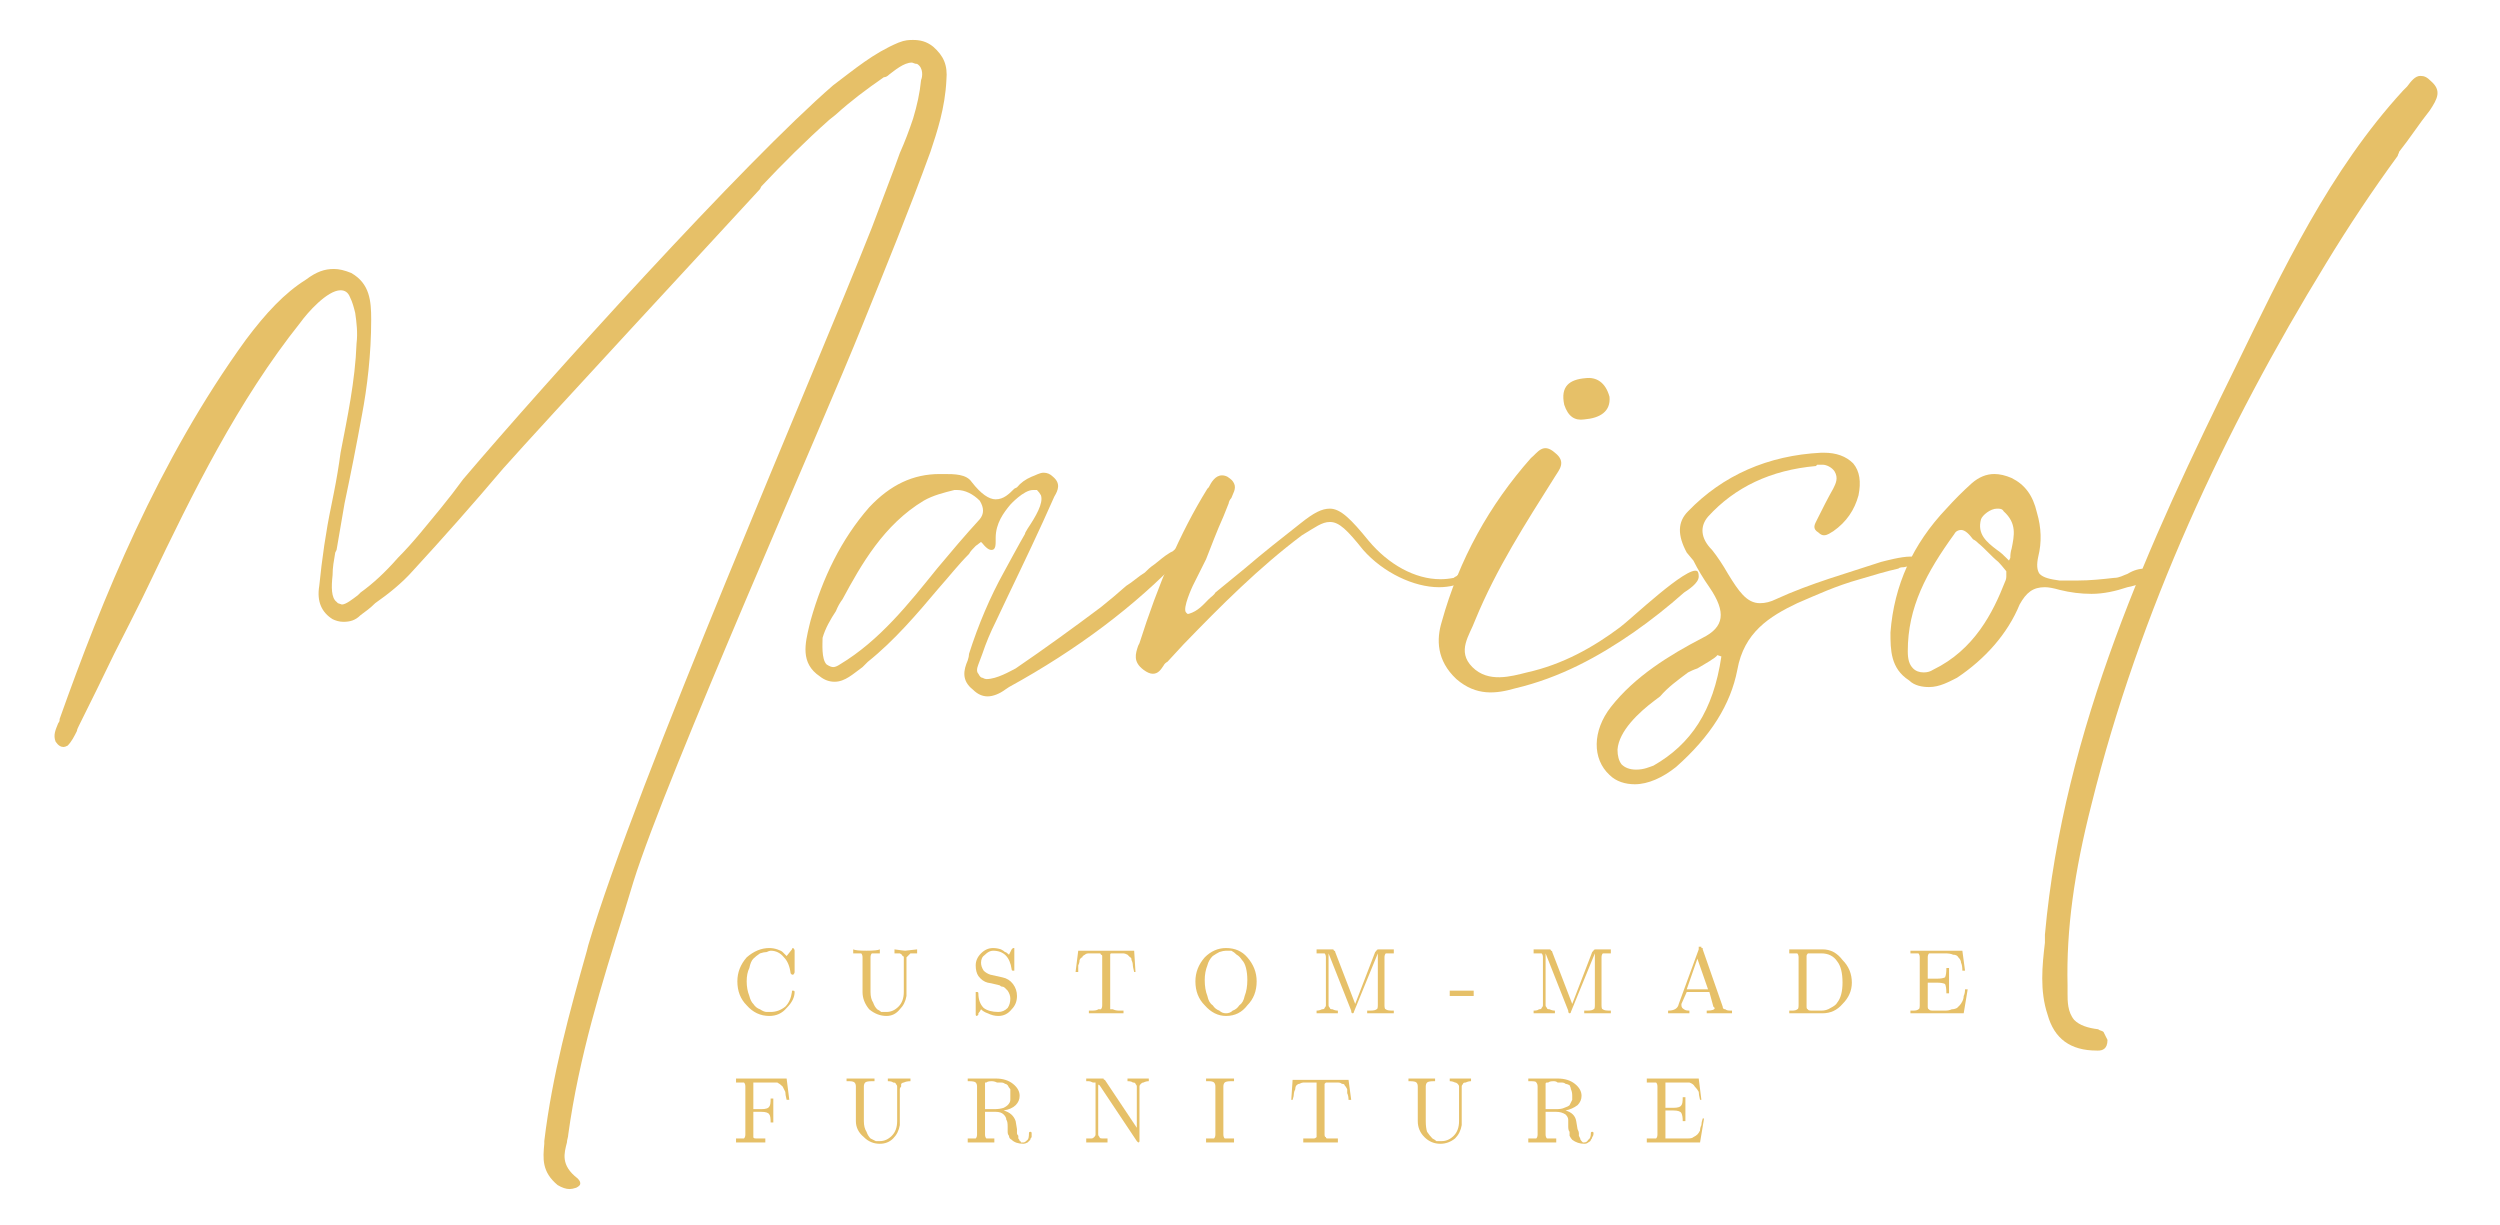<svg version="1.2" xmlns="http://www.w3.org/2000/svg" viewBox="0 0 187 92" width="100" height="49">
	<title>marisol-logo-svg</title>
	<style>
		.s0 { fill: #e6c068 } 
	</style>
	<g id="Layer">
		<g id="Layer">
			<g id="Layer">
				<path id="Layer" class="s0" d="m42.9 89.2c0.2-0.1 0.3-0.2 0.3-0.3 0-0.1 0-0.2-0.2-0.4-1.3-1-1-1.9-0.8-2.7 0-0.2 0.1-0.4 0.1-0.6 0.8-5.8 2.5-11.3 4.2-16.7l0.7-2.3c2.5-8 14.2-34.3 17.2-41.8 1.7-4.2 3.5-8.6 5.1-13 0.5-1.5 1.1-3.3 1.2-5.4 0.1-1.1-0.2-1.8-1-2.5-0.5-0.4-1-0.5-1.5-0.5-0.3 0-0.6 0-1.1 0.2-1.9 0.8-3.3 2-4.9 3.2-6.7 5.8-21.6 22.3-27.8 29.6q-0.8 1.1-1.7 2.2c-1 1.2-2 2.5-3.2 3.7q-1.4 1.6-2.8 2.6l-0.2 0.2c-0.4 0.3-0.9 0.7-1.2 0.7l-0.3-0.1-0.1-0.1c-0.4-0.3-0.4-1.1-0.3-2 0-0.6 0.1-1.1 0.2-1.7l0.1-0.2c0.2-1.2 0.4-2.3 0.6-3.5q0.7-3.3 1.3-6.6c0.4-2.1 0.7-4.6 0.7-7.2 0-1.4-0.1-2.7-1.5-3.5-0.5-0.2-0.9-0.3-1.3-0.3-0.7 0-1.3 0.2-2.1 0.8-1.6 1-3 2.5-4.5 4.5-6.6 9.1-10.8 19.5-14 28.5 0 0.1 0 0.2-0.1 0.3-0.2 0.5-0.4 0.9-0.2 1.4 0.2 0.3 0.4 0.4 0.6 0.4q0.1 0 0.3-0.1c0.3-0.3 0.5-0.7 0.7-1.1 0-0.1 0.1-0.3 0.2-0.5q1.3-2.6 2.6-5.3c0 0 2.2-4.3 2.7-5.4 3.2-6.7 6.6-13.6 11.3-19.5 0.5-0.7 2-2.4 3-2.4q0.5 0 0.7 0.5c0.2 0.4 0.3 0.8 0.4 1.2 0.1 0.7 0.2 1.5 0.1 2.3-0.1 2.8-0.7 5.6-1.2 8.2q-0.2 1.5-0.5 3l-0.2 1c-0.4 1.9-0.7 4-0.9 6-0.2 1.2 0.2 2 1 2.5 0.2 0.1 0.5 0.2 0.8 0.2 0.5 0 0.9-0.1 1.3-0.5 0.4-0.3 0.7-0.5 1.1-0.9 1-0.7 2-1.5 2.8-2.4 2.3-2.5 4.6-5.1 6.8-7.7 3.2-3.6 16-17.4 19.3-21l0.1-0.2c1.6-1.7 3.3-3.4 5.1-5l0.5-0.4c1.1-1 2.3-1.9 3.6-2.8q0.2 0 0.4-0.2c0.4-0.3 1.1-0.9 1.7-0.9 0.1 0 0.2 0.1 0.4 0.1 0.5 0.3 0.4 1 0.3 1.2-0.1 1-0.3 1.9-0.6 2.9-0.3 0.9-0.6 1.7-1 2.6l-0.4 1.1-1.7 4.5c-4.5 11.4-17.7 41.7-21.3 53.9l-0.1 0.4c-1.3 4.6-2.6 9.3-3.2 14.3v0.2c-0.1 1.1-0.2 2.1 1 3.1q0.5 0.3 0.9 0.3 0.2 0 0.5-0.1z"/>
			</g>
		</g>
	</g>
	<g id="Layer">
		<g id="Layer">
			<g id="Layer">
				<path id="Layer" fill-rule="evenodd" class="s0" d="m88.7 41.1c0.1 0.2 0 0.4-0.3 0.7-3.5 3.7-7.9 7-13 9.8l-0.3 0.2c-0.4 0.3-0.9 0.5-1.3 0.5q-0.6 0-1.1-0.5c-0.9-0.7-0.7-1.5-0.4-2.2q0.1-0.3 0.1-0.5c0.7-2.2 1.6-4.3 2.6-6.1 0 0 1.3-2.4 1.6-2.9 0-0.1 0.1-0.2 0.2-0.4 0.6-0.9 1.2-1.9 1-2.5q-0.1-0.2-0.3-0.4c-0.1 0-0.2 0-0.3 0-0.7 0-1.7 1.1-1.7 1.1-0.5 0.6-1.1 1.4-1.1 2.5v0.2c0 0.3 0 0.7-0.3 0.7-0.1 0-0.3 0-0.7-0.5l-0.1-0.1-0.4 0.3c-0.2 0.2-0.4 0.4-0.5 0.6-0.8 0.8-1.5 1.7-2.3 2.6-1.6 1.9-3.3 3.9-5.3 5.5l-0.4 0.4c-0.7 0.5-1.3 1.1-2.1 1.1q-0.6 0-1.1-0.4c-1.5-1-1.1-2.5-0.8-3.8l0.1-0.4c0.9-3.2 2.3-6.1 4.4-8.5 1.6-1.7 3.3-2.5 5.3-2.5h0.3c0.8 0 1.7 0 2.1 0.6 0.7 0.9 1.3 1.3 1.8 1.3 0.6 0 1-0.4 1.4-0.8l0.2-0.1q0.4-0.5 1.1-0.8c0.3-0.1 0.6-0.3 0.9-0.3q0.4 0 0.7 0.3c0.6 0.5 0.4 1 0.1 1.5-1.1 2.5-2.3 5-3.5 7.5l-0.9 1.9q-0.6 1.2-1 2.4l-0.3 0.8q-0.2 0.5 0 0.7c0.1 0.2 0.2 0.3 0.3 0.3q0.2 0.1 0.3 0.1c0.8 0 1.8-0.6 2.2-0.8 2.2-1.5 4.4-3.1 6.4-4.6q1-0.8 1.9-1.6c0.5-0.3 0.9-0.7 1.4-1 0.2-0.2 0.4-0.4 0.7-0.6 0.4-0.3 0.7-0.6 1.2-0.9l0.2-0.1c0.2-0.2 0.5-0.4 0.7-0.4 0.1 0 0.3 0 0.3 0.1zm-15.5-3.5c-0.5-0.5-1.1-0.8-1.7-0.8-0.1 0-0.1 0-0.2 0-0.8 0.2-1.6 0.4-2.3 0.8-3 1.8-4.7 4.8-6.1 7.4q-0.3 0.4-0.5 0.9c-0.4 0.6-0.8 1.3-1 2 0 0.4-0.1 1.6 0.3 2q0.3 0.2 0.5 0.2 0.2 0 0.5-0.2c3-1.8 5.2-4.6 7.3-7.2 1-1.2 2.1-2.5 3.2-3.7q0.5-0.6 0-1.4z"/>
			</g>
		</g>
	</g>
	<g id="Layer">
		<g id="Layer">
			<g id="Layer">
				<path id="Layer" class="s0" d="m109.7 43.1c-0.2 0-0.4 0.1-0.6 0.1-0.1 0.1-0.2 0.1-0.3 0.2q-0.5 0.1-1 0.1c-1.9 0-3.9-1.1-5.4-2.9-1.3-1.6-2.1-2.4-2.9-2.4-0.6 0-1.2 0.3-2.2 1.1-1.4 1.1-2.8 2.2-4.2 3.4l-2.2 1.8c-0.1 0.2-0.3 0.3-0.5 0.5-0.4 0.4-0.8 0.9-1.5 1.1h-0.1l-0.1-0.1c-0.3-0.3 0.5-2 0.5-2q0.5-1 1-2c0.4-1 0.8-2.1 1.3-3.2l0.4-1c0-0.1 0.1-0.3 0.2-0.4 0.1-0.3 0.4-0.7 0.2-1.1-0.1-0.2-0.2-0.3-0.5-0.5q-0.2-0.1-0.4-0.1c-0.5 0-0.8 0.5-1 0.9l-0.1 0.1c-2.1 3.4-3.7 7.2-5.1 11.6l-0.1 0.2c-0.2 0.6-0.4 1.2 0.4 1.8q0.4 0.3 0.7 0.3c0.4 0 0.6-0.3 0.8-0.6q0.1-0.2 0.3-0.3l1.2-1.3c2.8-2.9 5.7-5.8 8.9-8.2 1-0.6 1.5-1 2.1-1 0.7 0 1.3 0.6 2.5 2.1 1.5 1.7 3.8 2.8 5.7 2.8 0.8 0 1.5-0.2 2.1-0.5 0.2-0.1 0.3-0.3 0.2-0.3 0-0.1-0.1-0.2-0.3-0.2z"/>
			</g>
		</g>
	</g>
	<g id="Layer">
		<g id="Layer">
			<g id="Layer">
				<path id="Layer" class="s0" d="m127.1 42.9c-0.7-0.5-5.1 3.7-5.8 4.2-2 1.5-4.3 2.8-7 3.4-1.2 0.3-2.9 0.8-4.1-0.4-1.2-1.2-0.2-2.4 0.2-3.5 1.6-3.9 3.8-7.3 6-10.8 0.3-0.5 0.9-1.1 0-1.8-0.9-0.8-1.3 0-1.8 0.4-3.1 3.5-5.4 7.6-6.7 12.3-0.4 1.3-0.4 2.9 1.1 4.3 1.5 1.3 3 1.1 4.4 0.7 3.4-0.8 6.3-2.4 8.9-4.2q2-1.4 3.8-3c0.3-0.2 1.1-0.7 1.1-1.2q0-0.3-0.1-0.4zm-8.5-11.4c1.2-0.1 2-0.6 1.9-1.7-0.3-1.1-1-1.5-1.8-1.4-1.2 0.1-1.9 0.6-1.6 2 0.3 0.9 0.8 1.2 1.5 1.1z"/>
			</g>
		</g>
	</g>
	<g id="Layer">
		<g id="Layer">
			<g id="Layer">
				<path id="Layer" fill-rule="evenodd" class="s0" d="m143.9 42.1c0 0.3-0.9 0.4-1.3 0.5-0.1 0-0.3 0-0.4 0.1-0.9 0.2-1.9 0.5-2.9 0.8-1.8 0.5-3.3 1.2-4.7 1.8-2.1 1-4 2.2-4.5 5-0.5 2.6-2 5-4.6 7.3-1 0.8-2.1 1.3-3.1 1.3-0.7 0-1.4-0.2-1.9-0.7-1.3-1.2-1.3-3.3 0.1-5.1 1.8-2.3 4.4-3.9 6.9-5.2 1.6-0.8 1.8-1.9 0.5-3.8q-0.7-1-1.2-2l-0.5-0.6c-0.7-1.3-0.7-2.3 0.1-3.1 2.6-2.7 6-4.2 10-4.4h0.2q1.4 0 2.2 0.8c0.5 0.6 0.6 1.4 0.4 2.4-0.3 1.1-0.9 2-1.9 2.7-0.2 0.1-0.4 0.3-0.7 0.3q-0.2 0-0.4-0.2c-0.5-0.3-0.3-0.6-0.1-1 0.4-0.8 0.8-1.6 1.2-2.3 0.2-0.4 0.4-0.8 0.1-1.3-0.2-0.3-0.6-0.5-0.9-0.5-0.2 0-0.3 0-0.4 0l-0.1 0.1c-3.4 0.3-6.1 1.6-8.1 3.8-0.6 0.7-0.6 1.6 0.3 2.5 0.4 0.5 0.8 1.1 1.2 1.8 0.8 1.3 1.4 2.2 2.4 2.2q0.6 0 1.2-0.3c2.6-1.2 5.5-2 7.9-2.8 0.4-0.1 1.5-0.4 2.2-0.4 0.4 0 0.6 0.1 0.7 0.2zm-15 7.2l-0.3-0.1c-0.1 0.2-1 0.7-1.5 1-0.3 0.1-0.5 0.2-0.7 0.3-0.8 0.6-1.5 1.1-2.1 1.8l-0.4 0.3c-1.2 0.9-2.7 2.3-2.8 3.7q0 0.7 0.3 1.1 0.4 0.4 1.1 0.4c0.6 0 1-0.2 1.3-0.3 2.8-1.6 4.5-4.1 5.1-8.2z"/>
			</g>
		</g>
	</g>
	<g id="Layer">
		<g id="Layer">
			<g id="Layer">
				<path id="Layer" fill-rule="evenodd" class="s0" d="m161.5 42.8c0.1 0.7-1.5 1.2-2.1 1.3-0.9 0.3-1.8 0.5-2.7 0.5q-1.2 0-2.4-0.3-0.7-0.2-1.1-0.2c-0.9 0-1.4 0.4-1.9 1.3-0.9 2.2-2.6 4.1-4.7 5.5-0.6 0.3-1.3 0.7-2.1 0.7-0.5 0-1.1-0.1-1.5-0.5-1.4-0.9-1.4-2.3-1.4-3.6q0.4-5.3 4.2-9.3 0.9-1 1.9-1.9 0.8-0.7 1.7-0.7 0.6 0 1.3 0.3c1 0.5 1.6 1.3 1.9 2.6q0.5 1.7 0.1 3.3-0.2 0.9 0.1 1.3c0.3 0.3 0.8 0.4 1.5 0.5 0.5 0 0.9 0 1.3 0 1 0 1.9-0.1 2.8-0.2 0.4 0 0.7-0.2 1-0.3 0.5-0.3 0.9-0.4 1.4-0.4q0.1 0 0.3 0c0.3 0 0.4 0.1 0.4 0.1zm-11.2 0.1q-0.4-0.5-0.6-0.7c-0.5-0.4-1-1-1.5-1.4-0.1-0.1-0.2-0.2-0.4-0.3-0.3-0.4-0.6-0.7-0.9-0.7-0.2 0-0.4 0.1-0.5 0.3-2.1 2.9-3.5 5.5-3.5 8.8 0 0.6 0.1 1 0.4 1.3q0.3 0.3 0.8 0.3 0.4 0 0.7-0.2c3.1-1.5 4.5-4.3 5.4-6.6q0.1-0.2 0.1-0.4c0-0.1 0-0.2 0-0.4zm-0.2-4.5c-0.1-0.2-0.3-0.2-0.5-0.2-0.5 0-1.1 0.5-1.2 0.8-0.3 1.1 0.4 1.7 1.2 2.3 0.3 0.2 0.5 0.4 0.7 0.6l0.2 0.2 0.1-0.2q0-0.4 0.1-0.7c0.2-1 0.4-1.9-0.6-2.8z"/>
			</g>
		</g>
	</g>
	<g id="Layer">
		<g id="Layer">
			<g id="Layer">
				<path id="Layer" class="s0" d="m182.2 6.1c-0.3-0.3-0.5-0.4-0.8-0.4-0.4 0-0.7 0.4-1 0.8-0.1 0.1-0.2 0.2-0.3 0.3-5.5 6-9 13.4-12.6 20.8-6.4 13-12.9 27.1-14.3 42.6v0.6c-0.2 1.7-0.4 3.6 0.2 5.4 0.5 1.8 1.7 2.7 3.7 2.7h0.1c0.3 0 0.7-0.1 0.7-0.8-0.1-0.2-0.2-0.4-0.3-0.6-0.1-0.1-0.3-0.1-0.4-0.2-0.8-0.1-1.4-0.3-1.8-0.7-0.5-0.6-0.5-1.4-0.5-2q0-0.3 0-0.6c-0.1-4.2 0.5-8.5 1.8-13.6 3.6-14.5 10-28.2 17.6-40.6 1.7-2.8 3.5-5.5 5.4-8.1 0-0.1 0.1-0.2 0.1-0.3 0.8-1 1.5-2.1 2.3-3.1 0.6-0.9 0.9-1.5 0.1-2.2z"/>
			</g>
		</g>
	</g>
	<g id="Layer">
		<g id="Layer">
			<g id="Layer">
				<path id="Layer" class="s0" d="m55 73.7q0-1 0.7-1.8 0.8-0.7 1.7-0.7 0.3 0 0.6 0.1 0.3 0.1 0.4 0.2 0.1 0.1 0.3 0.3l0.4-0.5q0-0.1 0.1-0.1 0 0 0 0 0.1 0.1 0.1 0.2v1.6q0 0.1-0.1 0.2 0 0-0.1 0 0 0 0 0-0.1-0.1-0.1-0.1-0.1-0.8-0.5-1.2-0.4-0.5-1-0.5-0.1 0-0.3 0.1-0.2 0-0.5 0.1-0.3 0.2-0.5 0.4-0.2 0.2-0.3 0.7-0.2 0.4-0.2 1 0 0.6 0.2 1.1 0.1 0.4 0.3 0.6 0.2 0.3 0.5 0.4 0.3 0.2 0.5 0.2 0.2 0 0.3 0 0.6 0 1.1-0.4 0.4-0.4 0.5-1.1 0-0.1 0-0.1 0 0 0 0 0 0 0 0 0 0 0.1 0 0.1 0 0.1 0.1 0 0.6-0.6 1.2-0.5 0.6-1.3 0.6-1 0-1.7-0.8-0.7-0.7-0.7-1.8z"/>
			</g>
		</g>
	</g>
	<g id="Layer">
		<g id="Layer">
			<g id="Layer">
				<path id="Layer" class="s0" d="m63.7 71.6v-0.3q0.2 0.1 1 0.1 0.8 0 1-0.1v0.3h-0.1q-0.4 0-0.5 0-0.1 0.1-0.1 0.3v2.6q0 0.5 0.2 0.8 0.1 0.3 0.3 0.5 0.2 0.1 0.3 0.2 0.2 0 0.4 0 0.5 0 0.9-0.4 0.4-0.4 0.4-1.1v-2.4q0-0.1 0-0.2 0-0.1-0.1-0.1 0-0.1-0.2-0.2-0.2 0-0.4 0v-0.3q0.7 0.1 0.8 0.1 0.1 0 0.9-0.1v0.3q-0.3 0-0.5 0-0.1 0.1-0.2 0.2 0 0-0.1 0.1 0 0.1 0 0.2v2.2q0 0.4 0 0.5-0.1 0.6-0.5 1-0.4 0.5-1 0.5-0.7 0-1.3-0.5-0.5-0.6-0.5-1.3v-2.6q0-0.2-0.1-0.3-0.1 0-0.4 0z"/>
			</g>
		</g>
	</g>
	<g id="Layer">
		<g id="Layer">
			<g id="Layer">
				<path id="Layer" class="s0" d="m72.9 76.1v-1.4q0-0.1 0-0.1 0 0 0-0.1 0 0 0.1 0 0.1 0 0.1 0.1 0 0.7 0.4 1.1 0.4 0.3 1.1 0.3 0.4 0 0.7-0.3 0.2-0.3 0.2-0.7 0-0.3-0.2-0.6-0.1-0.1-0.2-0.2-0.1-0.1-0.2-0.1-0.1 0-0.2-0.1-0.8-0.2-0.9-0.2-0.4-0.1-0.7-0.5-0.2-0.3-0.2-0.8 0-0.5 0.4-0.9 0.4-0.4 0.9-0.4 0.3 0 0.6 0.1 0.2 0.1 0.3 0.2 0.1 0 0.3 0.2l0.2-0.4q0.1-0.1 0.1-0.1 0.1 0 0.1 0 0 0.1 0 0.2v1.4q0 0 0 0.1 0 0-0.1 0 0 0 0 0-0.1 0-0.1-0.1-0.2-1.4-1.4-1.4-0.3 0-0.6 0.3-0.3 0.2-0.3 0.6 0 0.3 0.2 0.6 0.2 0.2 0.5 0.3l0.9 0.2q0.5 0.1 0.8 0.5 0.3 0.4 0.3 0.9 0 0.6-0.4 1-0.4 0.5-1 0.5-0.4 0-0.8-0.2-0.3-0.1-0.5-0.3-0.1 0.2-0.2 0.3v0.1q-0.1 0.1-0.1 0.1-0.1 0-0.1-0.1 0 0 0-0.1z"/>
			</g>
		</g>
	</g>
	<g id="Layer">
		<g id="Layer">
			<g id="Layer">
				<path id="Layer" class="s0" d="m80.4 73l0.2-1.6h4.2l0.1 1.6h-0.1q-0.1-0.4-0.1-0.5 0-0.2-0.1-0.4 0-0.2-0.1-0.2-0.1-0.1-0.2-0.2-0.2-0.1-0.3-0.1-0.2 0-0.5 0-0.3 0-0.4 0-0.1 0-0.1 0.1 0 0.1 0 0.2v3.6q0 0.2 0 0.3 0 0 0.2 0 0.2 0.1 0.5 0.1h0.3v0.2q-0.3 0-1.3 0-1.1 0-1.3 0v-0.2h0.2q0.4 0 0.5-0.1 0.2 0 0.2 0 0.1-0.1 0.1-0.3v-3.6q0-0.1 0-0.1 0-0.1-0.1-0.1 0-0.1-0.1-0.1 0 0-0.4 0-0.2 0-0.4 0-0.2 0-0.3 0.1-0.2 0.1-0.2 0.2-0.1 0-0.2 0.2 0 0.2-0.1 0.4 0 0.1 0 0.5z"/>
			</g>
		</g>
	</g>
	<g id="Layer">
		<g id="Layer">
			<g id="Layer">
				<path id="Layer" fill-rule="evenodd" class="s0" d="m89.4 73.7q0-1 0.7-1.8 0.7-0.7 1.6-0.7 1 0 1.6 0.7 0.7 0.8 0.7 1.8 0 1.1-0.7 1.8-0.6 0.8-1.6 0.8-0.9 0-1.6-0.8-0.7-0.7-0.7-1.8zm0.7-0.1q0 0.7 0.2 1.2 0.1 0.5 0.4 0.7 0.2 0.3 0.5 0.4 0.2 0.2 0.5 0.2 0.3 0 0.5-0.2 0.3-0.1 0.5-0.4 0.3-0.2 0.4-0.7 0.2-0.5 0.2-1.2 0-0.5-0.1-0.9-0.1-0.4-0.3-0.6-0.2-0.3-0.4-0.4-0.2-0.2-0.4-0.3-0.2 0-0.4 0-0.2 0-0.5 0.1-0.2 0.1-0.5 0.3-0.3 0.3-0.4 0.7-0.2 0.5-0.2 1.1z"/>
			</g>
		</g>
	</g>
	<g id="Layer">
		<g id="Layer">
			<g id="Layer">
				<path id="Layer" class="s0" d="m98.5 76.1v-0.2q0.2 0 0.4-0.1 0.2 0 0.2-0.1 0.1-0.1 0.1-0.2 0 0 0-0.1v-3.5q0-0.2-0.1-0.3-0.1 0-0.5 0h-0.1v-0.3h1.2q0.1 0 0.1 0.1 0.1 0 0.1 0.1l1.5 3.9 1.5-3.9q0.1-0.1 0.1-0.1 0-0.1 0.2-0.1h1.1v0.3h-0.1q-0.4 0-0.5 0-0.1 0.1-0.1 0.3v3.6q0 0.3 0.1 0.3 0.1 0.1 0.5 0.1h0.1v0.2q-0.2 0-1 0-0.7 0-1 0v-0.2h0.2q0.4 0 0.5-0.1 0.1 0 0.1-0.3v-3.9l-1.8 4.4q0 0.1-0.1 0.1-0.1 0-0.1-0.2l-1.7-4.3v3.8q0 0.1 0 0.1 0 0.1 0.1 0.2 0 0.1 0.2 0.1 0.2 0.1 0.4 0.1v0.2q-0.7 0-0.8 0-0.1 0-0.8 0z"/>
			</g>
		</g>
	</g>
	<g id="Layer">
		<g id="Layer">
			<g id="Layer">
				<path id="Layer" class="s0" d="m108.5 74.8v-0.4h1.8v0.4z"/>
			</g>
		</g>
	</g>
	<g id="Layer">
		<g id="Layer">
			<g id="Layer">
				<path id="Layer" class="s0" d="m114.8 76.1v-0.2q0.3 0 0.4-0.1 0.2 0 0.2-0.1 0.1-0.1 0.1-0.2 0 0 0-0.1v-3.5q0-0.2-0.1-0.3-0.1 0-0.4 0h-0.2v-0.3h1.2q0.1 0 0.1 0.1 0.1 0 0.1 0.1l1.5 3.9 1.5-3.9q0.1-0.1 0.1-0.1 0-0.1 0.2-0.1h1.1v0.3h-0.1q-0.4 0-0.5 0-0.1 0.1-0.1 0.3v3.6q0 0.3 0.1 0.3 0.1 0.1 0.5 0.1h0.1v0.2q-0.2 0-1 0-0.7 0-1 0v-0.2h0.2q0.4 0 0.5-0.1 0.1 0 0.1-0.3v-3.9l-1.8 4.4q0 0.1-0.1 0.1-0.1 0-0.1-0.2l-1.7-4.3v3.8q0 0.1 0 0.1 0 0.1 0.1 0.2 0 0.1 0.2 0.1 0.2 0.1 0.4 0.1v0.2q-0.7 0-0.8 0-0.1 0-0.8 0z"/>
			</g>
		</g>
	</g>
	<g id="Layer">
		<g id="Layer">
			<g id="Layer">
				<path id="Layer" fill-rule="evenodd" class="s0" d="m124.9 76.1v-0.2q0.7 0 0.8-0.5l1.5-4.1q0-0.1 0-0.2 0 0 0.1 0 0.1 0 0.1 0 0 0 0 0.1 0.1 0 0.1 0 0 0 0 0.1l1.5 4.3q0 0.2 0.2 0.2 0.1 0.1 0.4 0.1h0.1v0.2q-0.4 0-0.9 0-0.8 0-1 0v-0.2q0.6 0 0.6-0.2 0 0-0.1-0.1l-0.3-1.1h-1.7l-0.4 0.9q0 0 0 0.1 0 0.2 0.2 0.3 0.1 0.1 0.4 0.1v0.2q-0.7 0-0.8 0-0.3 0-0.8 0zm1.4-1.8h1.6l-0.8-2.3z"/>
			</g>
		</g>
	</g>
	<g id="Layer">
		<g id="Layer">
			<g id="Layer">
				<path id="Layer" fill-rule="evenodd" class="s0" d="m134 76.1v-0.2h0.2q0.3 0 0.4-0.1 0.1 0 0.1-0.3v-3.6q0-0.2-0.1-0.3-0.1 0-0.4 0h-0.2v-0.3h2.5q0.9 0 1.5 0.8 0.7 0.7 0.7 1.7 0 0.9-0.7 1.6-0.6 0.7-1.5 0.7zm1.3-0.5q0 0.2 0.1 0.2 0 0.1 0.3 0.1h0.7q0.4 0 0.7-0.2 0.4-0.2 0.5-0.4 0.4-0.5 0.4-1.5 0-1.1-0.4-1.6-0.4-0.6-1.2-0.6h-0.7q-0.3 0-0.3 0-0.1 0.1-0.1 0.2z"/>
			</g>
		</g>
	</g>
	<g id="Layer">
		<g id="Layer">
			<g id="Layer">
				<path id="Layer" class="s0" d="m143.1 76.1v-0.2h0.2q0.3 0 0.4-0.1 0.1 0 0.1-0.3v-3.6q0-0.2-0.1-0.3-0.1 0-0.4 0h-0.2v-0.2h3.9l0.2 1.5h-0.2q0-0.4-0.1-0.6 0-0.2-0.2-0.4-0.1-0.2-0.4-0.2-0.2-0.1-0.6-0.1h-0.9q-0.3 0-0.3 0-0.1 0.1-0.1 0.3v1.6h0.7q0.4 0 0.6-0.1 0.1-0.2 0.1-0.7h0.2v1.9h-0.2q0-0.5-0.1-0.7-0.2-0.1-0.6-0.1h-0.7v1.8q0 0.2 0.1 0.2 0 0.1 0.3 0.1h0.9q0.3 0 0.5-0.1 0.2 0 0.4-0.1 0.1-0.1 0.2-0.2 0.1-0.1 0.2-0.3 0.1-0.2 0.1-0.4 0.1-0.2 0.1-0.5h0.2l-0.3 1.8z"/>
			</g>
		</g>
	</g>
	<g id="Layer">
		<g id="Layer">
			<g id="Layer">
				<path id="Layer" class="s0" d="m54.9 85.8v-0.3h0.1q0.4 0 0.5 0 0.1-0.1 0.1-0.3v-3.6q0-0.2-0.1-0.3-0.1 0-0.5 0h-0.1v-0.3h3.8l0.2 1.6h-0.2q-0.1-0.4-0.1-0.6-0.1-0.2-0.2-0.4-0.2-0.2-0.4-0.3-0.2 0-0.6 0h-0.9q-0.2 0-0.3 0 0 0.1 0 0.2v1.8h0.6q0.5 0 0.6-0.2 0.1-0.1 0.1-0.6h0.2v1.8h-0.2q0-0.5-0.1-0.6-0.1-0.2-0.6-0.2h-0.6v1.7q0 0.2 0 0.2 0 0.1 0.2 0.1 0.1 0 0.5 0h0.2v0.3q-0.3 0-1.2 0-0.8 0-1 0z"/>
			</g>
		</g>
	</g>
	<g id="Layer">
		<g id="Layer">
			<g id="Layer">
				<path id="Layer" class="s0" d="m63.2 81.2v-0.2q0.3 0 1 0 0.8 0 1.1 0v0.2h-0.2q-0.4 0-0.5 0.1-0.1 0.1-0.1 0.3v2.6q0 0.5 0.2 0.8 0.1 0.3 0.3 0.5 0.2 0.1 0.4 0.2 0.1 0 0.3 0 0.5 0 0.9-0.4 0.4-0.4 0.4-1.1v-2.4q0-0.2 0-0.2 0-0.1-0.1-0.2 0-0.1-0.2-0.1-0.1-0.1-0.4-0.1v-0.2q0.8 0 0.8 0 0.1 0 0.9 0v0.2q-0.3 0-0.5 0.1-0.1 0-0.2 0.1 0 0.1 0 0.2-0.1 0.1-0.1 0.2v2.2q0 0.3 0 0.5-0.1 0.6-0.5 1-0.4 0.4-1 0.4-0.7 0-1.2-0.5-0.6-0.5-0.6-1.2v-2.6q0-0.2-0.1-0.3-0.1-0.1-0.4-0.1z"/>
			</g>
		</g>
	</g>
	<g id="Layer">
		<g id="Layer">
			<g id="Layer">
				<path id="Layer" fill-rule="evenodd" class="s0" d="m72.3 85.8v-0.3h0.1q0.4 0 0.5 0 0.1-0.1 0.1-0.3v-3.6q0-0.2-0.1-0.3-0.1-0.1-0.5-0.1h-0.1v-0.2h2.1q0.8 0 1.3 0.4 0.5 0.4 0.5 0.9 0 0.4-0.3 0.7-0.3 0.3-0.9 0.4 0.7 0.2 0.9 0.8l0.1 0.6q0 0.2 0 0.3 0 0.1 0.1 0.2 0 0.2 0 0.2 0.1 0.1 0.1 0.2 0.1 0 0.1 0.1 0.1 0 0.2 0 0.1 0 0.3-0.2 0.1-0.1 0.1-0.5 0-0.1 0.1-0.1 0.1 0 0.1 0.1 0 0.2 0 0.3-0.1 0.1-0.1 0.2-0.1 0.1-0.2 0.2-0.2 0.1-0.3 0.1-0.6 0-0.9-0.3-0.2-0.1-0.2-0.3-0.1-0.1-0.1-0.3 0-0.1 0-0.4 0-0.4-0.1-0.5 0-0.2-0.2-0.4-0.2-0.2-0.6-0.2h-0.8v1.7q0 0.2 0.1 0.3 0 0 0.4 0h0.2v0.3q-0.3 0-1 0-0.8 0-1 0zm1.3-2.5h0.7q0.4 0 0.7-0.1 0.2-0.1 0.3-0.2 0.2-0.2 0.2-0.4 0-0.1 0-0.3 0-0.3 0-0.5-0.1-0.1-0.2-0.3-0.1-0.1-0.2-0.1-0.1-0.1-0.3-0.1-0.2 0-0.3 0-0.2-0.1-0.4-0.1-0.3 0-0.4 0.1 0 0-0.1 0 0 0 0 0.1 0 0 0 0.1z"/>
			</g>
		</g>
	</g>
	<g id="Layer">
		<g id="Layer">
			<g id="Layer">
				<path id="Layer" class="s0" d="m81.2 85.8v-0.3q0.2 0 0.4 0 0.1 0 0.2-0.1 0.1-0.1 0.1-0.2 0-0.1 0-0.2v-3.6q0-0.1 0-0.1-0.1 0-0.2 0-0.2-0.1-0.3-0.1h-0.2v-0.2h1.2q0.1 0 0.1 0 0 0.1 0.1 0.1l2.4 3.6v-2.9q0-0.2 0-0.2 0-0.1-0.1-0.2 0-0.1-0.2-0.1-0.1-0.1-0.4-0.1v-0.2q0.7 0 0.8 0 0.1 0 0.8 0v0.2q-0.2 0-0.4 0.1-0.1 0-0.2 0.1-0.1 0.1-0.1 0.2 0 0 0 0.2v3.8q0 0.1 0 0.1 0 0.1-0.1 0.1 0 0-0.1-0.1l-2.8-4.2q-0.1 0-0.1-0.1v3.6q0 0.1 0 0.2 0 0.1 0.1 0.2 0 0.1 0.2 0.1 0.2 0 0.4 0v0.3q-0.7 0-0.8 0-0.1 0-0.8 0z"/>
			</g>
		</g>
	</g>
	<g id="Layer">
		<g id="Layer">
			<g id="Layer">
				<path id="Layer" class="s0" d="m90.2 85.8v-0.3h0.2q0.3 0 0.4 0 0.1-0.1 0.1-0.3v-3.6q0-0.2-0.1-0.3-0.1-0.1-0.4-0.1h-0.2v-0.2q0.2 0 1 0 0.9 0 1.1 0v0.2h-0.2q-0.4 0-0.5 0.1-0.1 0.1-0.1 0.3v3.6q0 0.2 0.1 0.3 0.1 0 0.5 0h0.2v0.3q-0.2 0-1.1 0-0.8 0-1 0z"/>
			</g>
		</g>
	</g>
	<g id="Layer">
		<g id="Layer">
			<g id="Layer">
				<path id="Layer" class="s0" d="m96.6 82.6l0.1-1.5h4.2l0.2 1.5h-0.2q0-0.3-0.1-0.5 0-0.1 0-0.3-0.1-0.2-0.2-0.3 0-0.1-0.2-0.1-0.1-0.1-0.3-0.1-0.2 0-0.4 0-0.4 0-0.5 0 0 0-0.1 0.1 0 0 0 0.1v3.7q0 0.2 0.1 0.2 0 0.1 0.1 0.1 0.2 0 0.6 0h0.2v0.3q-0.3 0-1.3 0-1 0-1.3 0v-0.3h0.3q0.3 0 0.5 0 0.1 0 0.2-0.1 0 0 0-0.2v-3.7q0 0 0-0.1 0 0 0-0.1-0.1 0-0.1 0-0.1 0-0.4 0-0.3 0-0.5 0-0.1 0-0.3 0.1-0.1 0-0.2 0.1-0.1 0.1-0.1 0.3-0.1 0.2-0.1 0.3 0 0.2-0.1 0.5z"/>
			</g>
		</g>
	</g>
	<g id="Layer">
		<g id="Layer">
			<g id="Layer">
				<path id="Layer" class="s0" d="m105.4 81.2v-0.2q0.2 0 1 0 0.8 0 1 0v0.2h-0.1q-0.4 0-0.5 0.1-0.1 0.1-0.1 0.3v2.6q0 0.5 0.1 0.8 0.2 0.3 0.4 0.5 0.2 0.1 0.3 0.2 0.2 0 0.4 0 0.5 0 0.9-0.4 0.4-0.4 0.4-1.1v-2.4q0-0.2 0-0.2 0-0.1-0.1-0.2-0.1-0.1-0.2-0.1-0.2-0.1-0.4-0.1v-0.2q0.7 0 0.8 0 0.1 0 0.8 0v0.2q-0.2 0-0.4 0.1-0.2 0-0.2 0.1-0.1 0.1-0.1 0.2 0 0.1 0 0.2v2.2q0 0.3 0 0.5-0.1 0.6-0.5 1-0.5 0.4-1.1 0.4-0.7 0-1.2-0.5-0.5-0.5-0.5-1.2v-2.6q0-0.2-0.1-0.3-0.1-0.1-0.5-0.1z"/>
			</g>
		</g>
	</g>
	<g id="Layer">
		<g id="Layer">
			<g id="Layer">
				<path id="Layer" fill-rule="evenodd" class="s0" d="m114.4 85.8v-0.3h0.2q0.4 0 0.4 0 0.1-0.1 0.1-0.3v-3.6q0-0.2-0.1-0.3 0-0.1-0.4-0.1h-0.2v-0.2h2.2q0.8 0 1.3 0.4 0.5 0.4 0.5 0.9 0 0.4-0.3 0.7-0.4 0.3-0.9 0.4 0.7 0.2 0.8 0.8l0.1 0.6q0.1 0.2 0.1 0.3 0 0.1 0 0.2 0.1 0.2 0.1 0.2 0 0.1 0.1 0.2 0 0 0.1 0.1 0 0 0.1 0 0.2 0 0.3-0.2 0.2-0.1 0.2-0.5 0-0.1 0.1-0.1 0.1 0 0.1 0.1 0 0.2-0.1 0.3 0 0.1-0.1 0.2 0 0.1-0.2 0.2-0.1 0.1-0.3 0.1-0.5 0-0.9-0.3-0.1-0.1-0.2-0.3 0-0.1 0-0.3-0.1-0.1-0.1-0.4 0-0.4 0-0.5 0-0.2-0.2-0.4-0.3-0.2-0.7-0.2h-0.8v1.7q0 0.2 0.1 0.3 0.1 0 0.5 0h0.2v0.3q-0.3 0-1.1 0-0.7 0-1 0zm1.3-2.5h0.8q0.4 0 0.6-0.1 0.3-0.1 0.4-0.2 0.1-0.2 0.2-0.4 0-0.1 0-0.3 0-0.3-0.1-0.5 0-0.1-0.1-0.3-0.2-0.1-0.3-0.1-0.1-0.1-0.3-0.1-0.2 0-0.3 0-0.1-0.1-0.3-0.1-0.3 0-0.4 0.1-0.1 0-0.1 0-0.1 0-0.1 0.1 0 0 0 0.1z"/>
			</g>
		</g>
	</g>
	<g id="Layer">
		<g id="Layer">
			<g id="Layer">
				<path id="Layer" class="s0" d="m123.3 85.8v-0.3h0.2q0.4 0 0.5 0 0.1-0.1 0.1-0.3v-3.6q0-0.2-0.1-0.3-0.1 0-0.5 0h-0.2v-0.3h3.9l0.2 1.6h-0.1q-0.1-0.4-0.1-0.6-0.1-0.2-0.3-0.4-0.1-0.2-0.4-0.3-0.2 0-0.6 0h-0.9q-0.2 0-0.3 0 0 0.1 0 0.2v1.7h0.6q0.5 0 0.6-0.2 0.1-0.1 0.1-0.6h0.2v1.8h-0.2q0-0.4-0.1-0.6-0.1-0.2-0.6-0.2h-0.6v1.9q0 0.2 0 0.2 0.1 0 0.3 0h0.9q0.3 0 0.5 0 0.3 0 0.4-0.1 0.2-0.1 0.3-0.2 0.1-0.1 0.2-0.3 0-0.2 0.1-0.4 0-0.2 0.1-0.5h0.1l-0.3 1.8z"/>
			</g>
		</g>
	</g>
</svg>